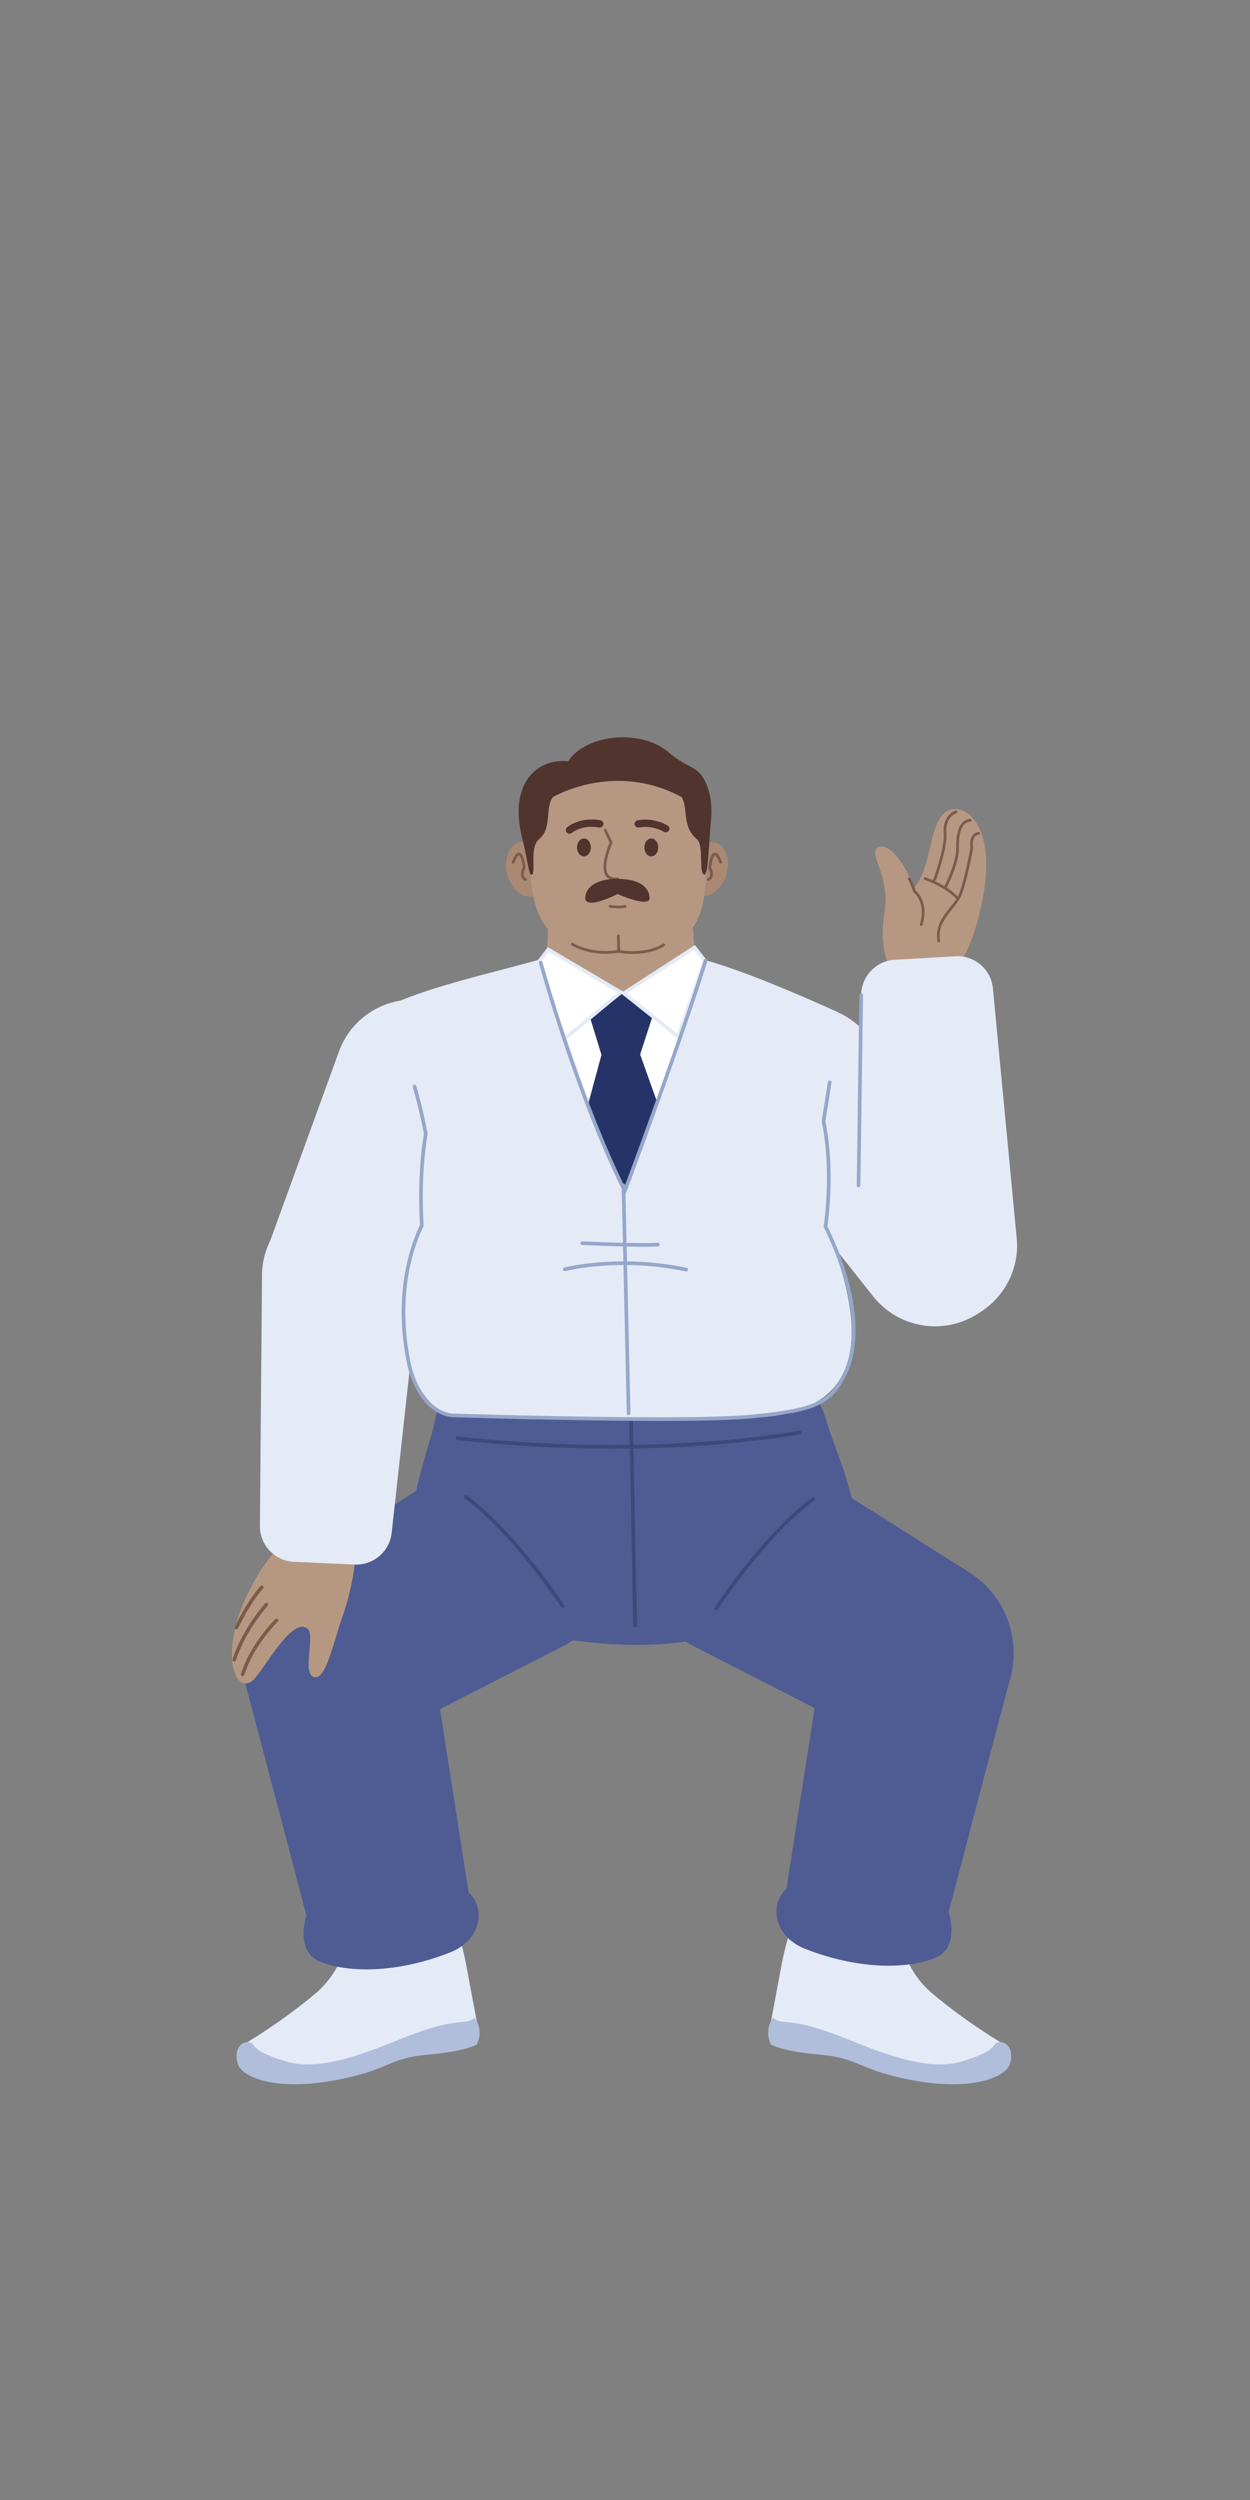 <?xml version="1.0" encoding="UTF-8"?>
<svg width="512px" height="1024px" viewBox="0 0 512 1024" version="1.1" xmlns="http://www.w3.org/2000/svg" xmlns:xlink="http://www.w3.org/1999/xlink">
    <rect x="0" y="0" width="512" height="1024" fill="#808080" stroke="none"/>
    <!-- Generator: Sketch 61.2 (89653) - https://sketch.com -->
    <title>2.人物组件/1.商人/坐姿/打招呼</title>
    <desc>Created with Sketch.</desc>
    <g id="2.人物组件/1.商人/坐姿/打招呼" stroke="none" stroke-width="1" fill="none" fill-rule="evenodd">
        <path d="M190.742,803.711 L196.389,833.915 C196.389,833.915 183.359,838.666 170.579,838.556 C148.71,838.367 154.988,843.268 129.485,848.11 C107.021,852.374 91.127,842.77 100.594,836.959 C113.648,828.944 123.112,821.708 129.427,816.343 C135.524,811.163 139.754,804.16 141.645,796.385 C144.599,784.237 150.577,765.481 159.836,762.295 C181.654,754.784 190.742,803.711 190.742,803.711" id="Fill-1" fill="#E4EBF7"></path>
        <path d="M103.623,837.221 C103.623,837.221 103.908,840.511 117.422,844.459 C133.161,849.058 155.331,838.445 168.413,833.501 C188.561,825.886 190.787,829.753 194.355,826.477 C198.398,831.653 195.279,837.427 195.279,837.427 C195.279,837.427 191.085,840.214 175.365,841.58 C159.647,842.948 160.242,847.162 140.825,851.365 C113.468,857.285 98.936,850.835 97.361,845.255 C95.379,838.237 100.211,834.848 103.623,837.221" id="Fill-3" fill="#B0BEDC"></path>
        <path d="M104.599,696.43 L104.599,696.43 C94.33,678.223 100.138,655.164 117.805,643.992 L187.823,599.712 C208.625,586.557 236.2,593.497 248.297,614.929 C260.32,636.234 252.188,663.264 230.404,674.395 L156.631,712.095 C137.891,721.671 114.937,714.76 104.599,696.43" id="Fill-5" fill="#4E5C93"></path>
        <path d="M410.13,696.43 L410.13,696.43 C420.399,678.223 414.593,655.164 396.924,643.992 L326.906,599.712 C306.104,586.557 278.529,593.497 266.433,614.929 C254.409,636.234 262.541,663.264 284.325,674.395 L358.098,712.095 C376.838,721.671 399.792,714.76 410.13,696.43" id="Fill-7" fill="#4E5C93"></path>
        <path d="M129.652,641.061 C151.398,636.423 172.573,650.994 176.004,672.961 C182.593,715.155 191.958,775.227 191.958,775.227 L191.958,775.228 C198.925,781.293 197.407,794.59 184.263,799.756 C160.302,809.173 139.878,807.55 130.374,803.148 C120.871,798.745 125.488,784.608 125.488,784.602 L125.488,784.6 C125.488,784.6 110.902,728.779 100.297,688.893 C94.605,667.488 107.992,645.681 129.652,641.061" id="Fill-9" fill="#4E5C93"></path>
        <path d="M320.334,803.711 L314.686,833.915 C314.686,833.915 327.717,838.666 340.498,838.556 C362.365,838.367 356.088,843.268 381.591,848.11 C404.055,852.374 419.95,842.77 410.482,836.959 C397.428,828.944 387.966,821.708 381.649,816.343 C375.553,811.163 371.322,804.16 369.43,796.385 C366.477,784.237 360.499,765.481 351.241,762.295 C329.422,754.784 320.334,803.711 320.334,803.711" id="Fill-11" fill="#E4EBF7"></path>
        <path d="M407.452,837.221 C407.452,837.221 407.167,840.511 393.655,844.459 C377.914,849.058 355.744,838.445 342.664,833.501 C322.515,825.886 320.289,829.753 316.72,826.477 C312.678,831.653 315.796,837.427 315.796,837.427 C315.796,837.427 319.99,840.214 335.712,841.58 C351.429,842.948 350.833,847.162 370.251,851.365 C397.608,857.285 412.14,850.835 413.715,845.255 C415.696,838.237 410.865,834.848 407.452,837.221" id="Fill-13" fill="#B0BEDC"></path>
        <path d="M384.424,639.561 C362.68,634.923 341.503,649.494 338.072,671.461 C331.483,713.655 322.118,773.727 322.118,773.727 L322.118,773.728 C315.152,779.793 316.67,793.09 329.813,798.256 C353.776,807.673 374.198,806.05 383.702,801.648 C393.205,797.245 388.588,783.108 388.588,783.102 L388.588,783.1 C388.588,783.1 403.174,727.279 413.779,687.393 C419.471,665.988 406.084,644.181 384.424,639.561" id="Fill-15" fill="#4E5C93"></path>
        <path d="M179.429,572.404 C179.429,572.404 179.381,576.952 177.661,584.02 C174.361,597.58 164.432,622.573 169.598,640.357 C174.832,658.367 217.644,673.768 261.894,673.768 C283.527,673.768 338.656,665.882 348.656,637.63 C354.983,619.754 342.629,596.234 338.855,583.103 C336.793,575.929 333.868,571.559 333.868,571.559 C333.868,571.559 192.098,572.404 179.429,572.404" id="Fill-17" fill="#4E5C93"></path>
        <path d="M258.357,573.809 C258.737,573.802 259.056,574.078 259.113,574.443 L259.122,574.545 L260.895,665.884 C260.903,666.298 260.574,666.641 260.159,666.649 C259.78,666.656 259.461,666.38 259.404,666.015 L259.395,665.913 L257.622,574.574 C257.614,574.16 257.943,573.817 258.357,573.809 Z" id="Stroke-19" fill="#3B4A7A" fill-rule="nonzero"></path>
        <path d="M330.212,571.654 C330.626,571.654 330.962,571.989 330.962,572.404 C330.962,572.783 330.68,573.097 330.314,573.147 L330.212,573.154 L184.549,573.154 C184.134,573.154 183.799,572.818 183.799,572.404 C183.799,572.024 184.081,571.71 184.447,571.66 L184.549,571.654 L330.212,571.654 Z" id="Stroke-21" fill="#3B4A7A" fill-rule="nonzero"></path>
        <path d="M327.45,586.049 C327.859,585.982 328.244,586.26 328.311,586.668 C328.377,587.077 328.1,587.463 327.691,587.529 C287.252,594.112 244.494,594.63 205.112,591.566 L203.177,591.412 C199.681,591.127 196.464,590.83 193.552,590.53 L191.023,590.261 C190.239,590.175 189.522,590.093 188.873,590.016 L187.276,589.82 C186.866,589.766 186.577,589.389 186.631,588.978 C186.685,588.568 187.062,588.279 187.472,588.333 L188.67,588.482 L190.727,588.719 C191.179,588.77 191.655,588.822 192.154,588.875 L193.706,589.038 C196.872,589.364 200.399,589.687 204.257,589.994 L205.228,590.071 C244.501,593.127 287.147,592.61 327.45,586.049 Z" id="Stroke-23" fill="#3B4A7A" fill-rule="nonzero"></path>
        <path d="M332.631,613.352 C332.963,613.103 333.433,613.17 333.681,613.502 C333.93,613.833 333.863,614.303 333.531,614.552 C327.49,619.082 321.15,625.171 314.678,632.432 C309.473,638.272 304.48,644.532 299.878,650.793 L298.931,652.088 C297.85,653.577 296.852,654.983 295.943,656.29 L294.94,657.746 L294.007,659.131 C293.78,659.477 293.315,659.573 292.969,659.346 C292.623,659.118 292.526,658.653 292.754,658.307 L293.16,657.699 C293.436,657.288 293.753,656.823 294.108,656.307 L294.325,655.991 C295.594,654.154 297.049,652.108 298.669,649.904 C303.298,643.608 308.319,637.313 313.559,631.434 C320.091,624.104 326.5,617.95 332.631,613.352 Z" id="Stroke-25" fill="#3B4A7A" fill-rule="nonzero"></path>
        <path d="M190.211,612.657 C190.459,612.326 190.929,612.258 191.261,612.507 C197.392,617.105 203.801,623.26 210.333,630.589 C215.572,636.468 220.594,642.764 225.223,649.059 L226.175,650.362 C227.107,651.645 227.978,652.868 228.783,654.019 L229.566,655.146 C229.937,655.682 230.269,656.169 230.561,656.601 L231.138,657.463 C231.365,657.809 231.269,658.274 230.923,658.501 C230.577,658.729 230.112,658.632 229.884,658.286 L229.487,657.691 C229.214,657.285 228.9,656.824 228.548,656.312 L228.332,655.999 C227.072,654.173 225.625,652.139 224.014,649.948 C219.411,643.688 214.418,637.427 209.213,631.587 C202.742,624.326 196.401,618.237 190.361,613.707 C190.029,613.458 189.962,612.988 190.211,612.657 Z" id="Stroke-27" fill="#3B4A7A" fill-rule="nonzero"></path>
        <path d="M129.125,552.214 L129.125,552.214 C145.892,558.279 164.402,549.616 170.484,532.858 L199.562,452.773 C205.656,435.987 196.976,417.439 180.183,411.364 C163.418,405.3 144.908,413.962 138.824,430.72 L109.746,510.807 C103.653,527.592 112.332,546.139 129.125,552.214" id="Fill-29" fill="#E4EBF7"></path>
        <path d="M403.094,536.246 L403.094,536.246 C417.055,525.155 419.389,504.853 408.314,490.88 L355.388,424.112 C344.296,410.117 323.951,407.777 309.97,418.886 C296.011,429.977 293.675,450.28 304.75,464.252 L357.676,531.02 C368.77,545.015 389.113,547.355 403.094,536.246" id="Fill-31" fill="#E4EBF7"></path>
        <path d="M282.183,354.076 L284.649,392.61 C285.764,410.016 272.028,424.786 254.588,424.936 C237.219,425.088 223.26,410.676 223.962,393.322 L225.539,354.364 L282.183,354.076 Z" id="Fill-33" fill="#B69882"></path>
        <path d="M207.762,357.988 C209.291,364.077 214.008,368.14 218.3,367.063 C222.594,365.986 224.834,360.177 223.305,354.088 C221.778,348 217.061,343.936 212.768,345.013 C208.476,346.09 206.234,351.9 207.762,357.988" id="Fill-35" fill="#AA8972"></path>
        <path d="M297.388,358.531 C295.435,364.498 290.443,368.218 286.237,366.842 C282.033,365.465 280.206,359.513 282.159,353.546 C284.11,347.579 289.104,343.859 293.31,345.235 C297.516,346.612 299.341,352.564 297.388,358.531" id="Fill-37" fill="#AA8972"></path>
        <path d="M289.298,353.319 C289.298,381.101 281.978,389.267 254.522,389.969 C231.019,390.569 217.219,383.636 217.219,353.319 C217.219,329.013 233.354,313.245 253.259,313.245 C273.163,313.245 289.298,331.547 289.298,353.319" id="Fill-39" fill="#B69882"></path>
        <path d="M285.356,343.654 C288.565,346.279 285.92,357.169 288.454,358.295 C290.143,358.013 290.143,347.878 291.269,335.207 C292.013,326.834 289.501,319.889 286.763,316.906 C283.667,313.528 280.757,314.009 273.53,307.895 C262.55,298.604 240.025,300.575 232.705,311.837 C220.598,310.43 208.208,320.284 213.841,343.091 C216.431,353.581 216.578,358.639 217.783,358.295 C219.754,357.731 216.656,347.032 220.88,343.654 C226.165,339.425 223.204,330.482 226.511,326.479 C226.511,326.479 251.57,311.557 279.163,326.479 C281.978,330.701 279.163,338.585 285.356,343.654" id="Fill-41" fill="#51342D"></path>
        <path d="M234.985,337.213 C238.045,335.799 241.719,335.232 245.92,335.983 C246.736,336.129 247.279,336.908 247.133,337.724 C246.987,338.539 246.208,339.082 245.393,338.936 C241.824,338.299 238.767,338.77 236.243,339.936 C235.647,340.212 235.132,340.505 234.704,340.794 L234.492,340.941 C234.432,340.984 234.382,341.021 234.343,341.052 L234.256,341.122 C233.632,341.668 232.684,341.605 232.139,340.981 C231.593,340.357 231.657,339.41 232.28,338.864 C232.788,338.42 233.695,337.809 234.985,337.213 Z" id="Stroke-43" fill="#51342D" fill-rule="nonzero"></path>
        <path d="M261.166,335.982 C264.65,335.376 267.939,335.816 270.878,336.917 C272.095,337.374 272.988,337.839 273.502,338.171 C274.197,338.621 274.396,339.55 273.946,340.245 C273.523,340.9 272.675,341.115 271.997,340.763 L271.697,340.585 C271.642,340.554 271.576,340.518 271.501,340.478 L271.381,340.414 C270.934,340.182 270.413,339.947 269.825,339.726 C267.354,338.8 264.592,338.431 261.68,338.937 C260.864,339.079 260.087,338.533 259.946,337.717 C259.804,336.9 260.35,336.124 261.166,335.982 Z" id="Stroke-45" fill="#51342D" fill-rule="nonzero"></path>
        <path d="M247.671,339.484 C247.925,339.366 248.221,339.453 248.373,339.676 L248.419,339.756 L250.813,344.895 C250.882,345.044 250.883,345.215 250.815,345.365 L250.687,345.658 C250.617,345.823 250.53,346.032 250.43,346.28 C250.139,347.006 249.847,347.799 249.575,348.633 C249.119,350.031 248.765,351.397 248.554,352.672 C247.778,357.367 248.973,359.819 252.921,359.424 C253.23,359.393 253.506,359.619 253.537,359.928 C253.568,360.237 253.342,360.513 253.033,360.544 C248.138,361.033 246.565,357.806 247.444,352.489 C247.665,351.151 248.033,349.732 248.506,348.284 C248.786,347.425 249.086,346.609 249.386,345.861 L249.586,345.373 L249.685,345.14 L247.399,340.231 C247.281,339.978 247.368,339.681 247.592,339.529 L247.671,339.484 Z" id="Stroke-47" fill="#7C5B4D" fill-rule="nonzero"></path>
        <path d="M242.017,347.107 C242.017,349.135 240.747,350.777 239.181,350.777 C237.613,350.777 236.344,349.135 236.344,347.107 C236.344,345.08 237.613,343.436 239.181,343.436 C240.747,343.436 242.017,345.08 242.017,347.107" id="Fill-49" fill="#51342D"></path>
        <path d="M269.611,347.107 C269.611,349.135 268.34,350.777 266.773,350.777 C265.207,350.777 263.938,349.135 263.938,347.107 C263.938,345.08 265.207,343.436 266.773,343.436 C268.34,343.436 269.611,345.08 269.611,347.107" id="Fill-51" fill="#51342D"></path>
        <path d="M265.93,366.742 C265.93,366.742 265.616,359.816 252.415,359.984 C245.458,360.073 240.306,362.518 239.744,367.304 C239.025,373.406 252.977,366.179 252.977,366.179 C252.977,366.179 267.899,372.935 265.93,366.742" id="Fill-53" fill="#51342D"></path>
        <path d="M249.875,370.684 L249.966,370.69 L250.299,370.736 C250.483,370.759 250.712,370.785 250.978,370.812 C252.044,370.916 253.13,370.962 254.138,370.917 C254.816,370.886 255.427,370.814 255.952,370.697 C256.256,370.63 256.556,370.821 256.623,371.125 C256.691,371.428 256.499,371.728 256.196,371.796 C255.601,371.928 254.927,372.007 254.189,372.04 C253.121,372.089 251.983,372.041 250.868,371.931 L250.333,371.873 L249.795,371.802 C249.488,371.755 249.278,371.468 249.325,371.161 C249.367,370.885 249.604,370.686 249.875,370.684 Z" id="Stroke-55" fill="#7C5B4D" fill-rule="nonzero"></path>
        <path d="M233.924,386.425 C234.094,386.165 234.442,386.092 234.702,386.262 L234.84,386.347 C235.006,386.447 235.257,386.588 235.59,386.759 C236.339,387.144 237.22,387.529 238.225,387.89 C242.365,389.375 247.197,389.983 252.59,389.22 L253.17,389.133 L253.343,389.133 C259.48,390.069 264.52,389.525 268.483,388.055 C269.38,387.723 270.145,387.367 270.779,387.013 L271.066,386.848 C271.279,386.721 271.425,386.623 271.505,386.564 C271.754,386.378 272.107,386.429 272.293,386.678 C272.478,386.927 272.427,387.279 272.179,387.465 L272.017,387.579 C271.855,387.687 271.625,387.829 271.327,387.996 C270.644,388.377 269.826,388.757 268.874,389.11 C264.867,390.596 259.838,391.173 253.783,390.334 L253.258,390.257 L252.746,390.335 C247.362,391.096 242.508,390.536 238.309,389.111 L237.845,388.949 C236.793,388.571 235.868,388.166 235.076,387.76 C234.867,387.653 234.678,387.551 234.51,387.456 L234.188,387.267 C234.145,387.24 234.111,387.219 234.087,387.203 C233.827,387.033 233.754,386.685 233.924,386.425 Z" id="Stroke-57" fill="#7C5B4D" fill-rule="nonzero"></path>
        <path d="M253.239,382.792 C253.519,382.783 253.757,382.979 253.81,383.245 L253.82,383.336 L254.032,389.67 C254.042,389.981 253.799,390.241 253.488,390.251 C253.209,390.26 252.97,390.064 252.918,389.799 L252.907,389.708 L252.696,383.373 C252.686,383.063 252.929,382.803 253.239,382.792 Z" id="Stroke-59" fill="#7C5B4D" fill-rule="nonzero"></path>
        <path d="M210.422,351.26 C211.179,349.816 211.958,349.01 212.937,349.304 C214.056,349.642 214.76,351.549 215.243,355.41 C215.258,355.526 215.236,355.644 215.18,355.747 C214.231,357.51 214.33,358.647 215.006,359.382 C215.163,359.553 215.317,359.665 215.421,359.724 L215.477,359.752 C215.761,359.878 215.889,360.211 215.763,360.495 C215.637,360.779 215.304,360.906 215.021,360.78 C214.791,360.678 214.482,360.475 214.178,360.143 C213.203,359.083 213.032,357.507 214.065,355.452 L214.104,355.377 L214.084,355.217 C213.678,352.166 213.123,350.631 212.661,350.401 L212.612,350.382 C212.408,350.32 211.921,350.824 211.419,351.782 C211.233,352.137 211.059,352.52 210.905,352.904 L210.768,353.256 C210.744,353.319 210.726,353.37 210.712,353.41 C210.612,353.703 210.292,353.86 209.998,353.759 C209.704,353.658 209.548,353.338 209.649,353.044 L209.712,352.869 C209.751,352.763 209.801,352.633 209.861,352.483 C210.029,352.067 210.217,351.651 210.422,351.26 Z" id="Stroke-61" fill="#7C5B4D" fill-rule="nonzero"></path>
        <path d="M292.456,349.304 C293.433,349.011 294.213,349.816 294.97,351.26 C295.175,351.651 295.363,352.067 295.531,352.483 L295.681,352.869 C295.707,352.939 295.728,352.998 295.744,353.044 C295.845,353.338 295.688,353.658 295.395,353.759 C295.101,353.86 294.781,353.703 294.68,353.41 L294.624,353.256 C294.589,353.161 294.543,353.042 294.488,352.904 C294.333,352.52 294.159,352.137 293.973,351.782 C293.471,350.824 292.984,350.32 292.779,350.382 C292.324,350.518 291.767,351.952 291.351,354.896 L291.285,355.376 L291.326,355.452 C292.32,357.428 292.2,358.961 291.323,360.019 L291.214,360.143 C290.91,360.475 290.601,360.678 290.372,360.78 C290.088,360.906 289.755,360.779 289.629,360.495 C289.516,360.239 289.608,359.944 289.834,359.796 L289.915,359.752 C290.014,359.708 290.198,359.587 290.386,359.382 C291.061,358.647 291.161,357.51 290.211,355.747 C290.155,355.644 290.133,355.526 290.148,355.41 L290.241,354.709 C290.72,351.316 291.406,349.619 292.456,349.304 Z" id="Stroke-63" fill="#7C5B4D" fill-rule="nonzero"></path>
        <path d="M106.105,644.346 C106.105,644.346 120.493,620.771 133.4,622.113 C145.091,623.331 145.559,638.459 145.559,638.459 C145.559,638.459 144.577,650.327 140.047,662.816 C137.077,671 133.753,687.398 129.155,687.003 C123.16,686.49 129.296,670.278 126.098,667.289 C119.617,661.233 107.278,685.725 103.145,688.622 C95.071,694.284 88.631,672.495 106.105,644.346" id="Fill-65" fill="#B69882"></path>
        <path d="M112.774,663.204 C113.06,662.927 113.517,662.935 113.794,663.222 C114.071,663.508 114.063,663.965 113.777,664.242 L113.377,664.643 L113.135,664.894 C112.616,665.435 112.037,666.067 111.413,666.782 C109.628,668.827 107.843,671.13 106.178,673.636 C103.496,677.672 101.391,681.84 100.08,686.042 C99.961,686.422 99.557,686.634 99.176,686.516 C98.796,686.397 98.584,685.993 98.703,685.612 C100.058,681.267 102.224,676.98 104.976,672.838 C106.678,670.275 108.502,667.924 110.326,665.833 C110.858,665.223 111.36,664.671 111.821,664.182 L112.347,663.633 C112.539,663.435 112.683,663.292 112.774,663.204 Z" id="Stroke-67" fill="#7C5B4D" fill-rule="nonzero"></path>
        <path d="M108.582,656.725 C108.839,656.421 109.295,656.383 109.599,656.641 C109.903,656.898 109.94,657.354 109.683,657.658 C105.157,663.001 101.74,668.361 99.279,673.476 C98.419,675.262 97.74,676.888 97.223,678.322 L97.023,678.892 C96.992,678.982 96.963,679.07 96.935,679.155 L96.711,679.865 C96.682,679.962 96.662,680.032 96.651,680.075 C96.549,680.46 96.154,680.69 95.769,680.589 C95.384,680.487 95.154,680.092 95.256,679.707 L95.361,679.343 L95.402,679.208 C95.525,678.813 95.678,678.353 95.866,677.833 C96.399,676.353 97.097,674.681 97.978,672.85 C100.492,667.628 103.974,662.165 108.582,656.725 Z" id="Stroke-69" fill="#7C5B4D" fill-rule="nonzero"></path>
        <path d="M107.742,649.627 C108.028,649.905 108.035,650.361 107.758,650.648 L107.628,650.788 L107.558,650.865 C107.386,651.057 107.183,651.29 106.953,651.567 C106.29,652.363 105.54,653.339 104.717,654.503 C102.359,657.839 99.903,662 97.477,667.037 C97.304,667.396 96.873,667.546 96.514,667.374 C96.155,667.201 96.004,666.769 96.177,666.41 C98.638,661.301 101.135,657.071 103.539,653.67 C104.29,652.608 104.984,651.695 105.612,650.925 L105.844,650.644 C106.026,650.426 106.192,650.232 106.341,650.062 L106.722,649.643 C106.999,649.357 107.456,649.35 107.742,649.627 Z" id="Stroke-71" fill="#7C5B4D" fill-rule="nonzero"></path>
        <path d="M120.391,639.718 L145.255,640.85 C152.94,641.2 159.577,635.522 160.422,627.875 L171.867,524.249 C172.753,506.428 159.025,491.263 141.204,490.375 C123.381,489.488 108.216,503.216 107.329,521.038 L106.463,625.021 C106.399,632.867 112.551,639.361 120.391,639.718" id="Fill-73" fill="#E4EBF7"></path>
        <path d="M343.218,414.607 C324.634,406.16 304.363,397.714 289.186,393.337 C283.668,391.744 266.431,408.731 255.372,408.413 C239.028,407.941 227.982,391.07 221.992,392.773 C202.96,398.185 178.146,403.498 160.767,411.229 C160.767,411.229 165.934,428.798 174.408,464.479 C174.408,464.479 171.229,487.711 172.759,501.958 C172.759,501.958 155.136,544.124 173.155,570.592 C178.167,577.951 182.398,579.647 194.554,580.165 C220.482,581.267 286.299,581.483 307.741,580.727 C351.664,579.179 358.422,550.6 337.305,499.919 C337.305,499.919 340.684,474.764 338.995,461.065 C343.498,426.151 343.218,414.607 343.218,414.607" id="Fill-75" fill="#E4EBF7"></path>
        <path d="M223.763,401.332 C223.763,401.332 243.968,461.065 254.526,485.983 C279.444,429.81 286.782,393.142 287.619,393.024 L250.031,410.341 L223.763,401.332 Z" id="Fill-77" fill="#FFFFFF"></path>
        <polygon id="Fill-79" fill="#253368" points="241.701 416.846 254.795 407.132 267.323 416.143 262.011 432.487 246.512 432.583"></polygon>
        <polygon id="Fill-81" fill="#253368" points="240.904 452.231 246.579 431.255 261.973 431.255 268.885 450.647 255.934 489.501"></polygon>
        <polygon id="Fill-83" fill="#FFFFFF" points="255.497 406.851 277.74 424.59 288.621 393.417 284.493 388.079"></polygon>
        <path d="M289.464,393.28 L284.665,387.074 L254.215,406.788 L278.1,425.836 L289.464,393.28 Z M284.322,389.082 L287.779,393.553 L277.38,423.344 L256.779,406.914 L284.322,389.082 Z" id="Stroke-85" fill="#E4EBF7" fill-rule="nonzero"></path>
        <polygon id="Fill-87" fill="#FFFFFF" points="254.23 406.429 231.323 425.434 220.444 394.262 224.572 388.924"></polygon>
        <path d="M255.529,406.325 L224.383,387.942 L219.602,394.125 L230.971,426.701 L255.529,406.325 Z M224.76,389.906 L252.929,406.532 L231.675,424.166 L221.285,394.4 L224.76,389.906 Z" id="Stroke-89" fill="#E4EBF7" fill-rule="nonzero"></path>
        <path d="M288.328,393.194 C288.451,392.799 288.871,392.578 289.267,392.701 C289.662,392.825 289.883,393.245 289.76,393.641 L289.237,395.308 C286.669,403.469 283.466,413.092 279.739,423.901 L278.566,427.294 C278.03,428.838 277.485,430.402 276.932,431.983 L276.377,433.571 C272.778,443.838 268.966,454.479 265.117,465.051 L262.119,473.256 C261.1,476.034 260.13,478.664 259.222,481.12 L256.636,488.075 C256.407,488.689 255.556,488.734 255.263,488.148 C251.135,479.891 247.015,470.547 242.933,460.314 C237.186,445.907 231.795,430.475 226.915,415.042 L226.242,412.903 C225.026,409.019 223.911,405.352 222.906,401.953 L221.788,398.13 L220.747,394.461 C220.637,394.061 220.872,393.648 221.271,393.539 C221.671,393.429 222.083,393.664 222.193,394.063 L222.842,396.365 C223.128,397.366 223.45,398.481 223.808,399.704 L224.62,402.459 C225.644,405.9 226.775,409.603 228.007,413.517 L228.345,414.59 C233.215,429.99 238.594,445.389 244.326,459.758 C248.04,469.068 251.784,477.636 255.533,485.309 L255.837,485.927 L258.429,478.938 C259.364,476.407 260.357,473.708 261.397,470.867 C266.021,458.241 270.645,445.388 274.961,433.075 L276.066,429.914 L277.149,426.802 C281.639,413.858 285.425,402.507 288.328,393.194 Z" id="Stroke-91" fill="#96A7CA" fill-rule="nonzero"></path>
        <path d="M237.861,517.927 C250.81,516.024 265.682,516.053 281.272,519.304 C281.678,519.388 281.938,519.785 281.853,520.191 C281.769,520.596 281.371,520.857 280.966,520.772 C265.564,517.56 250.865,517.532 238.079,519.411 L236.888,519.593 C235.728,519.778 234.662,519.969 233.696,520.161 L232.667,520.374 L231.952,520.534 C231.739,520.584 231.597,520.619 231.528,520.636 C231.127,520.74 230.717,520.499 230.614,520.098 C230.51,519.697 230.752,519.288 231.153,519.184 L231.486,519.103 L232.35,518.908 C232.529,518.869 232.719,518.829 232.919,518.788 C234.345,518.494 235.998,518.2 237.861,517.927 Z" id="Stroke-93" fill="#96A7CA" fill-rule="nonzero"></path>
        <path d="M238.51,508.462 L241.186,508.574 L243.936,508.682 C245.187,508.73 246.474,508.777 247.779,508.822 L251.226,508.934 L254.531,509.029 C261.941,509.225 267.224,509.243 269.373,509.027 C269.785,508.986 270.152,509.287 270.194,509.699 C270.235,510.111 269.934,510.479 269.522,510.52 L269.022,510.562 C266.55,510.741 261.469,510.713 254.492,510.529 L252.302,510.468 C251.56,510.446 250.806,510.423 250.043,510.398 L245.783,510.252 L238.443,509.96 C238.03,509.942 237.709,509.592 237.728,509.178 C237.746,508.764 238.096,508.443 238.51,508.462 Z" id="Stroke-95" fill="#96A7CA" fill-rule="nonzero"></path>
        <path d="M255.354,484.81 C255.733,484.802 256.054,485.077 256.112,485.441 L256.121,485.543 L258.231,578.88 C258.241,579.295 257.912,579.638 257.498,579.647 C257.119,579.656 256.799,579.381 256.741,579.016 L256.732,578.914 L254.621,485.577 C254.612,485.163 254.94,484.82 255.354,484.81 Z" id="Stroke-97" fill="#96A7CA" fill-rule="nonzero"></path>
        <path d="M339.955,442.585 C340.33,442.645 340.596,442.972 340.588,443.342 L340.579,443.443 L338.068,459.344 L338.129,459.61 C338.189,459.879 338.255,460.188 338.324,460.536 L338.377,460.804 C338.633,462.11 338.887,463.643 339.125,465.392 C340.505,475.551 340.715,487.756 339.02,501.538 L338.92,502.325 L339.237,502.976 C345.533,516.023 348.981,527.715 350.052,538.076 L350.118,538.75 C350.881,546.869 350.135,553.594 348.421,558.948 C347.982,560.317 347.511,561.49 347.037,562.467 L346.871,562.801 C346.662,563.214 346.499,563.495 346.422,563.606 C340.607,575.235 334.477,578.3 308.38,580.91 L307.031,581.035 C297.087,581.896 278.953,582.158 254.817,581.944 L250.496,581.901 C240.275,581.79 229.459,581.603 218.395,581.36 L213.639,581.252 C207.926,581.118 202.446,580.978 197.312,580.835 L185.699,580.491 L185.681,580.491 C185.418,580.496 185.031,580.475 184.536,580.41 C183.775,580.309 182.944,580.122 182.061,579.828 C179.611,579.014 177.177,577.53 174.916,575.219 C171.865,572.102 169.353,567.702 167.549,561.833 L167.365,561.221 C167.341,561.138 167.299,560.982 167.241,560.754 L167.057,560.007 C167.013,559.825 166.969,559.634 166.923,559.432 C166.595,557.997 166.267,556.348 165.962,554.508 C163.489,539.623 163.931,523.512 169.314,508.35 C170.011,506.387 170.788,504.462 171.645,502.577 L172,501.812 L171.948,500.864 C171.401,490.284 171.711,480.662 172.578,472.298 L172.674,471.407 C172.867,469.643 173.073,468.066 173.28,466.686 L173.453,465.581 L173.644,464.475 L173.364,463.029 L173.019,461.326 C172.855,460.536 172.679,459.704 172.489,458.836 C171.543,454.499 170.477,450.162 169.315,446.118 L169.056,445.227 C168.939,444.83 169.167,444.413 169.564,444.296 C169.961,444.179 170.378,444.406 170.495,444.804 L170.757,445.703 C171.929,449.783 173.003,454.15 173.955,458.517 L174.231,459.799 C174.409,460.635 174.573,461.432 174.725,462.183 L175.145,464.344 C175.162,464.437 175.162,464.532 175.143,464.625 L175.061,465.071 C174.994,465.447 174.92,465.894 174.84,466.409 L174.687,467.429 C174.508,468.662 174.332,470.045 174.165,471.57 C173.201,480.356 172.86,490.594 173.508,501.915 C173.515,502.041 173.491,502.166 173.437,502.279 C172.426,504.417 171.524,506.609 170.728,508.852 C165.442,523.739 165.007,539.607 167.441,554.263 C167.742,556.072 168.064,557.692 168.385,559.098 L168.577,559.914 L168.806,560.806 C170.553,566.747 173.011,571.128 175.988,574.17 C178.078,576.306 180.305,577.664 182.534,578.405 C183.802,578.826 184.831,578.981 185.505,578.991 L185.947,578.999 L191.482,579.168 L198.644,579.371 C203.4,579.502 208.439,579.63 213.674,579.752 L220.793,579.911 C230.241,580.113 239.487,580.272 248.314,580.376 L254.824,580.444 C280.042,580.667 298.702,580.37 308.23,579.417 L309.745,579.263 C334.094,576.737 339.65,573.795 345.123,562.861 L345.206,562.726 C345.319,562.535 345.484,562.231 345.687,561.812 C346.13,560.899 346.575,559.792 346.992,558.49 C348.646,553.328 349.368,546.807 348.625,538.89 C347.633,528.326 344.097,516.301 337.476,502.783 C337.411,502.651 337.386,502.503 337.405,502.357 C339.219,488.298 339.036,475.875 337.639,465.594 C337.431,464.065 337.21,462.707 336.988,461.526 L336.905,461.091 C336.835,460.735 336.77,460.417 336.709,460.138 L336.577,459.557 C336.561,459.491 336.553,459.425 336.555,459.358 L336.564,459.258 L339.097,443.209 C339.156,442.834 339.484,442.568 339.853,442.576 L339.955,442.585 Z" id="Stroke-99" fill="#96A7CA" fill-rule="nonzero"></path>
        <path d="M367.595,401.601 C367.595,401.601 359.059,392.891 362.323,373.485 C364.778,358.893 355.364,349.592 359.551,347.126 C363.737,344.661 371.446,354.003 374.21,364.184 C381.821,354.455 380.215,339.251 386.74,333.101 C393.676,326.565 413.267,337.559 398.638,383.037 C385.322,420.111 367.595,401.601 367.595,401.601" id="Fill-101" fill="#B69882"></path>
        <path d="M372.165,359.442 C372.441,359.299 372.78,359.406 372.924,359.682 C373.699,361.174 374.266,362.466 374.656,363.555 L374.799,363.967 C374.884,364.221 374.948,364.433 374.995,364.604 L375.022,364.709 L375.1,364.774 C375.532,365.144 376.073,365.731 376.619,366.546 L376.783,366.797 C378.708,369.825 379.322,373.834 377.868,378.851 C377.782,379.149 377.47,379.321 377.171,379.234 C376.873,379.148 376.701,378.836 376.788,378.537 C378.151,373.835 377.587,370.16 375.834,367.401 C375.465,366.82 375.07,366.33 374.678,365.93 C374.447,365.696 374.274,365.547 374.185,365.481 C374.073,365.398 373.996,365.277 373.969,365.141 C373.93,364.951 373.818,364.549 373.597,363.935 C373.224,362.894 372.678,361.648 371.925,360.2 C371.782,359.925 371.889,359.585 372.165,359.442 Z" id="Stroke-103" fill="#7C5B4D" fill-rule="nonzero"></path>
        <path d="M400.754,340.752 C401.061,340.705 401.348,340.917 401.395,341.224 C401.442,341.531 401.23,341.818 400.923,341.864 C399.624,342.062 398.913,342.933 398.63,344.35 C398.476,345.123 398.47,345.962 398.555,346.743 L398.599,347.073 L398.607,347.12 L398.607,347.321 L398.257,349.172 C398.164,349.652 398.064,350.159 397.958,350.689 C397.452,353.214 396.906,355.739 396.342,358.097 L396.067,359.226 C395.473,361.618 394.895,363.657 394.344,365.252 C394.059,366.076 393.782,366.775 393.515,367.343 C393.389,367.61 393.247,367.881 393.089,368.157 C392.664,368.898 392.134,369.662 391.419,370.589 L390.243,372.072 L389.453,373.058 C385.73,377.75 384.338,380.978 385.078,385.379 C385.129,385.686 384.923,385.976 384.617,386.027 C384.31,386.079 384.02,385.872 383.969,385.566 C383.183,380.894 384.593,377.457 388.276,372.734 L390.528,369.902 C391.214,369.012 391.717,368.287 392.113,367.598 C392.256,367.347 392.384,367.103 392.497,366.864 C392.746,366.336 393.008,365.673 393.28,364.884 C393.903,363.085 394.565,360.685 395.248,357.835 C395.728,355.827 396.196,353.694 396.637,351.544 L396.958,349.948 L397.482,347.216 L397.451,346.984 L397.437,346.865 C397.341,345.98 397.346,345.033 397.527,344.13 C397.894,342.291 398.923,341.03 400.754,340.752 Z" id="Stroke-105" fill="#7C5B4D" fill-rule="nonzero"></path>
        <path d="M397.49,335.45 L397.505,335.451 C397.814,335.483 398.039,335.759 398.007,336.068 C397.979,336.346 397.752,336.556 397.482,336.572 L397.39,336.57 C396.804,336.539 396.008,336.765 395.212,337.503 C393.609,338.987 392.661,342.026 392.784,347.084 C392.822,348.679 392.555,350.538 392.028,352.612 C391.6,354.299 391.012,356.085 390.304,357.92 C389.764,359.319 389.186,360.666 388.608,361.912 L388.315,362.534 L388.048,363.085 C387.946,363.292 387.873,363.438 387.833,363.515 C387.69,363.791 387.351,363.899 387.075,363.757 C386.799,363.614 386.691,363.275 386.833,362.999 L387.039,362.589 C387.204,362.253 387.388,361.867 387.587,361.439 C388.155,360.214 388.724,358.889 389.254,357.515 C389.947,355.719 390.522,353.975 390.938,352.335 C391.441,350.352 391.695,348.59 391.659,347.111 C391.53,341.759 392.574,338.413 394.447,336.677 C395.042,336.126 395.685,335.776 396.339,335.59 C396.704,335.487 397.028,335.446 397.294,335.444 L397.49,335.45 Z" id="Stroke-107" fill="#7C5B4D" fill-rule="nonzero"></path>
        <path d="M391.406,332.024 C391.703,331.934 392.017,332.102 392.107,332.399 C392.198,332.696 392.03,333.011 391.733,333.101 L391.591,333.152 C391.475,333.198 391.317,333.27 391.128,333.37 C390.645,333.628 390.16,333.976 389.707,334.425 C388.239,335.882 387.434,338.037 387.647,341.073 L387.676,341.427 C387.904,343.854 387.13,348.068 385.722,353.122 L385.583,353.614 C385.035,355.546 384.431,357.462 383.915,358.939 L383.676,359.607 C383.577,359.877 383.489,360.109 383.414,360.294 L383.36,360.424 C383.297,360.572 383.246,360.681 383.198,360.763 L383.127,360.868 C383.11,360.889 383.087,360.911 383.029,360.966 L382.931,361.036 C382.802,361.117 382.725,361.093 382.302,360.96 L382.159,360.754 C382.119,360.692 382.106,360.659 382.101,360.622 L382.095,360.477 C382.096,360.459 382.097,360.445 382.099,360.417 C382.111,360.293 382.161,360.182 382.238,360.096 L382.303,360.033 L382.429,359.727 C382.525,359.482 382.642,359.166 382.773,358.796 L382.853,358.568 C383.315,357.245 383.851,355.559 384.352,353.827 L384.501,353.307 C385.912,348.33 386.722,344.121 386.573,341.756 L386.556,341.533 C386.221,337.976 387.15,335.378 388.914,333.627 C389.834,332.714 390.76,332.22 391.406,332.024 Z" id="Stroke-109" fill="#7C5B4D" fill-rule="nonzero"></path>
        <path d="M378.406,359.708 C378.505,359.414 378.824,359.255 379.118,359.354 L379.665,359.549 L379.825,359.609 C380.38,359.817 380.997,360.064 381.662,360.349 C383.561,361.164 385.461,362.122 387.237,363.216 C389.37,364.53 391.179,365.956 392.565,367.494 C392.773,367.724 392.754,368.08 392.523,368.288 C392.292,368.496 391.937,368.477 391.729,368.247 C390.423,366.798 388.695,365.436 386.647,364.174 C384.922,363.111 383.07,362.178 381.218,361.383 C380.7,361.161 380.211,360.962 379.76,360.788 L378.915,360.474 C378.852,360.452 378.8,360.434 378.76,360.42 C378.466,360.322 378.307,360.003 378.406,359.708 Z" id="Stroke-111" fill="#7C5B4D" fill-rule="nonzero"></path>
        <path d="M391.339,391.693 L366.49,393.128 C358.809,393.571 352.794,399.902 352.741,407.594 L352.03,511.849 C352.984,529.667 368.2,543.338 386.019,542.384 C403.837,541.432 417.508,526.214 416.556,508.396 L406.705,404.878 C405.961,397.066 399.174,391.24 391.339,391.693" id="Fill-113" fill="#E4EBF7"></path>
        <path d="M352.751,406.845 C353.131,406.85 353.44,407.137 353.485,407.503 L353.49,407.605 L352.413,485.571 C352.408,485.985 352.067,486.316 351.653,486.31 C351.273,486.305 350.964,486.018 350.919,485.652 L350.914,485.55 L351.991,407.584 C351.996,407.17 352.337,406.839 352.751,406.845 Z" id="Stroke-115" fill="#96A7CA" fill-rule="nonzero"></path>
    </g>
</svg>